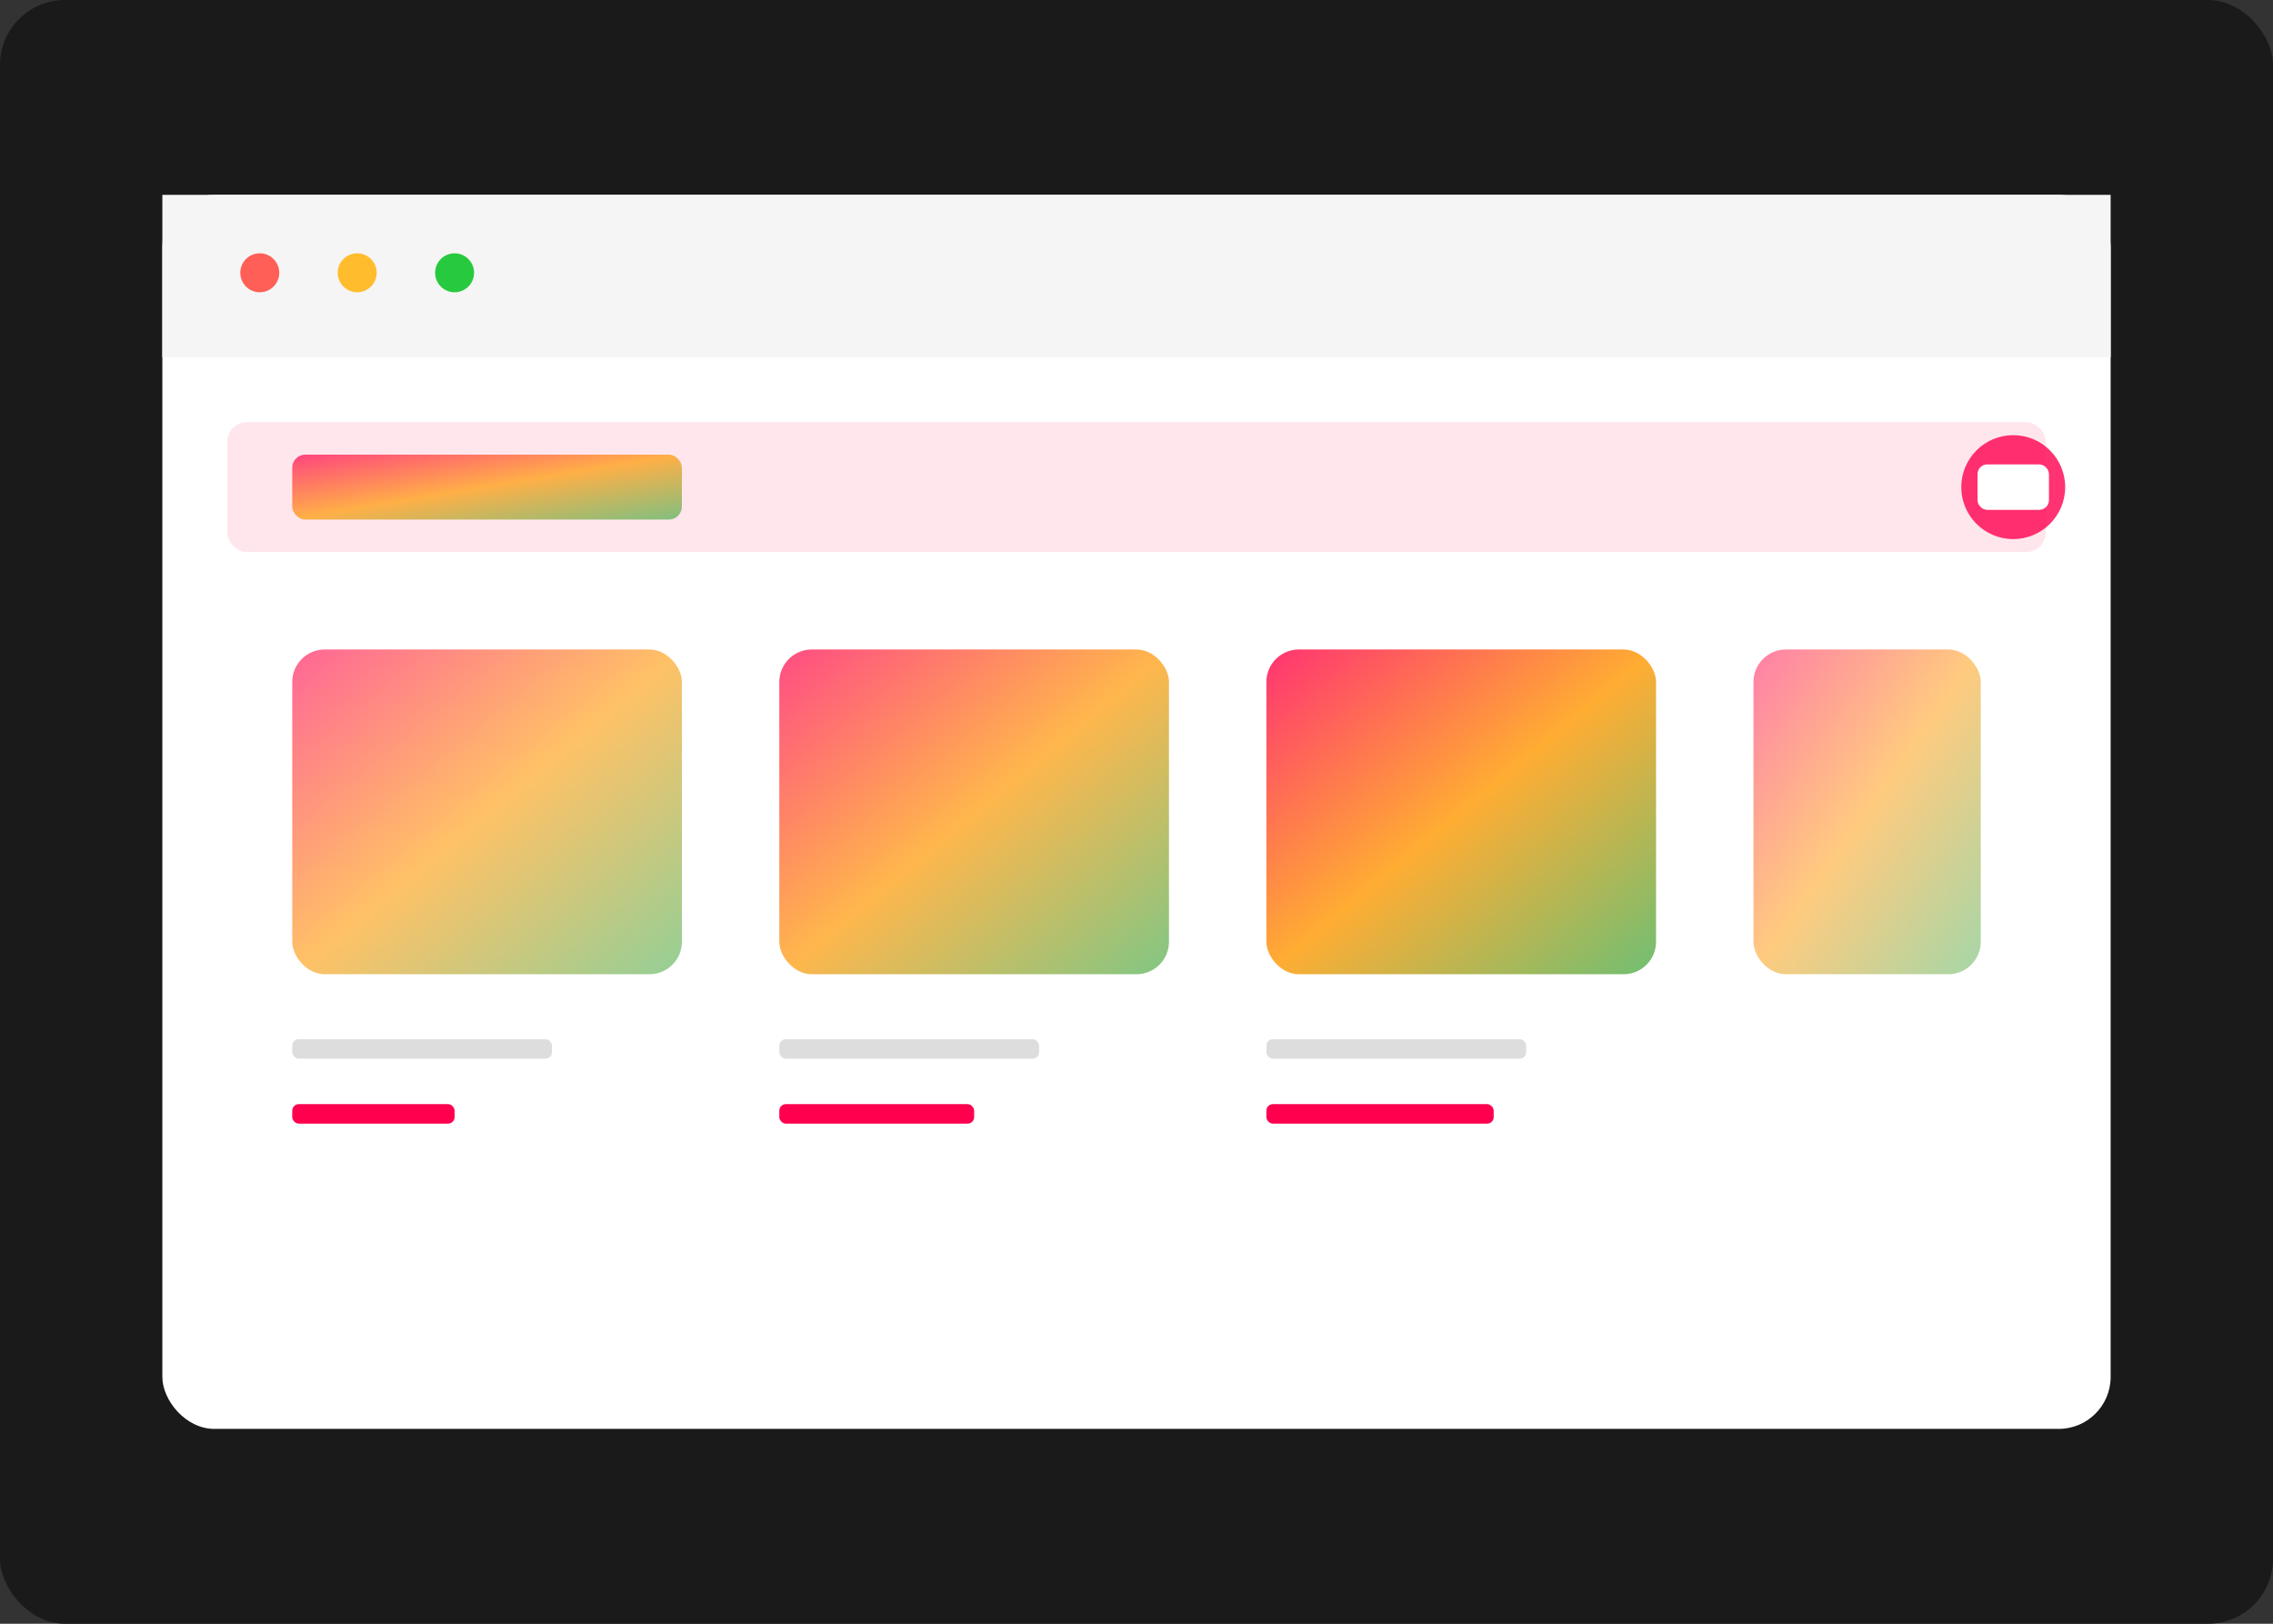 <svg width="350" height="250" viewBox="0 0 350 250" fill="none" xmlns="http://www.w3.org/2000/svg">
    <rect x="0" y="0" width="350" height="250" fill="#333333" stroke="none"/>
    <defs>
        <linearGradient id="ecommerceGradient" x1="0%" y1="0%" x2="100%" y2="100%">
            <stop offset="0%" stop-color="#ff004f"/>
            <stop offset="50%" stop-color="#ff9800"/>
            <stop offset="100%" stop-color="#4caf50"/>
        </linearGradient>
    </defs>
    
    <!-- Background -->
    <rect width="350" height="250" fill="#1a1a1a" rx="10"/>
    
    <!-- Browser window -->
    <rect x="25" y="30" width="300" height="190" fill="#fff" rx="8"/>
    
    <!-- Browser header -->
    <rect x="25" y="30" width="300" height="25" fill="#f5f5f5" rx="8 8 0 0"/>
    <circle cx="40" cy="42" r="3" fill="#ff5f56"/>
    <circle cx="55" cy="42" r="3" fill="#ffbd2e"/>
    <circle cx="70" cy="42" r="3" fill="#27ca3f"/>
    
    <!-- Navigation bar -->
    <rect x="35" y="65" width="280" height="20" fill="#ff004f" opacity="0.1" rx="3"/>
    <rect x="45" y="70" width="60" height="10" fill="url(#ecommerceGradient)" opacity="0.7" rx="2"/>
    
    <!-- Product grid -->
    <rect x="45" y="100" width="60" height="50" fill="url(#ecommerceGradient)" opacity="0.6" rx="5"/>
    <rect x="120" y="100" width="60" height="50" fill="url(#ecommerceGradient)" opacity="0.7" rx="5"/>
    <rect x="195" y="100" width="60" height="50" fill="url(#ecommerceGradient)" opacity="0.8" rx="5"/>
    <rect x="270" y="100" width="35" height="50" fill="url(#ecommerceGradient)" opacity="0.5" rx="5"/>
    
    <!-- Product details -->
    <rect x="45" y="160" width="40" height="3" fill="#ddd" rx="1"/>
    <rect x="45" y="170" width="25" height="3" fill="#ff004f" rx="1"/>
    
    <rect x="120" y="160" width="40" height="3" fill="#ddd" rx="1"/>
    <rect x="120" y="170" width="30" height="3" fill="#ff004f" rx="1"/>
    
    <rect x="195" y="160" width="40" height="3" fill="#ddd" rx="1"/>
    <rect x="195" y="170" width="35" height="3" fill="#ff004f" rx="1"/>
    
    <!-- Shopping cart icon -->
    <circle cx="310" cy="75" r="8" fill="#ff004f" opacity="0.8"/>
    <rect x="305" y="72" width="10" height="6" fill="#fff" stroke="#fff" stroke-width="1" rx="1"/>
</svg>